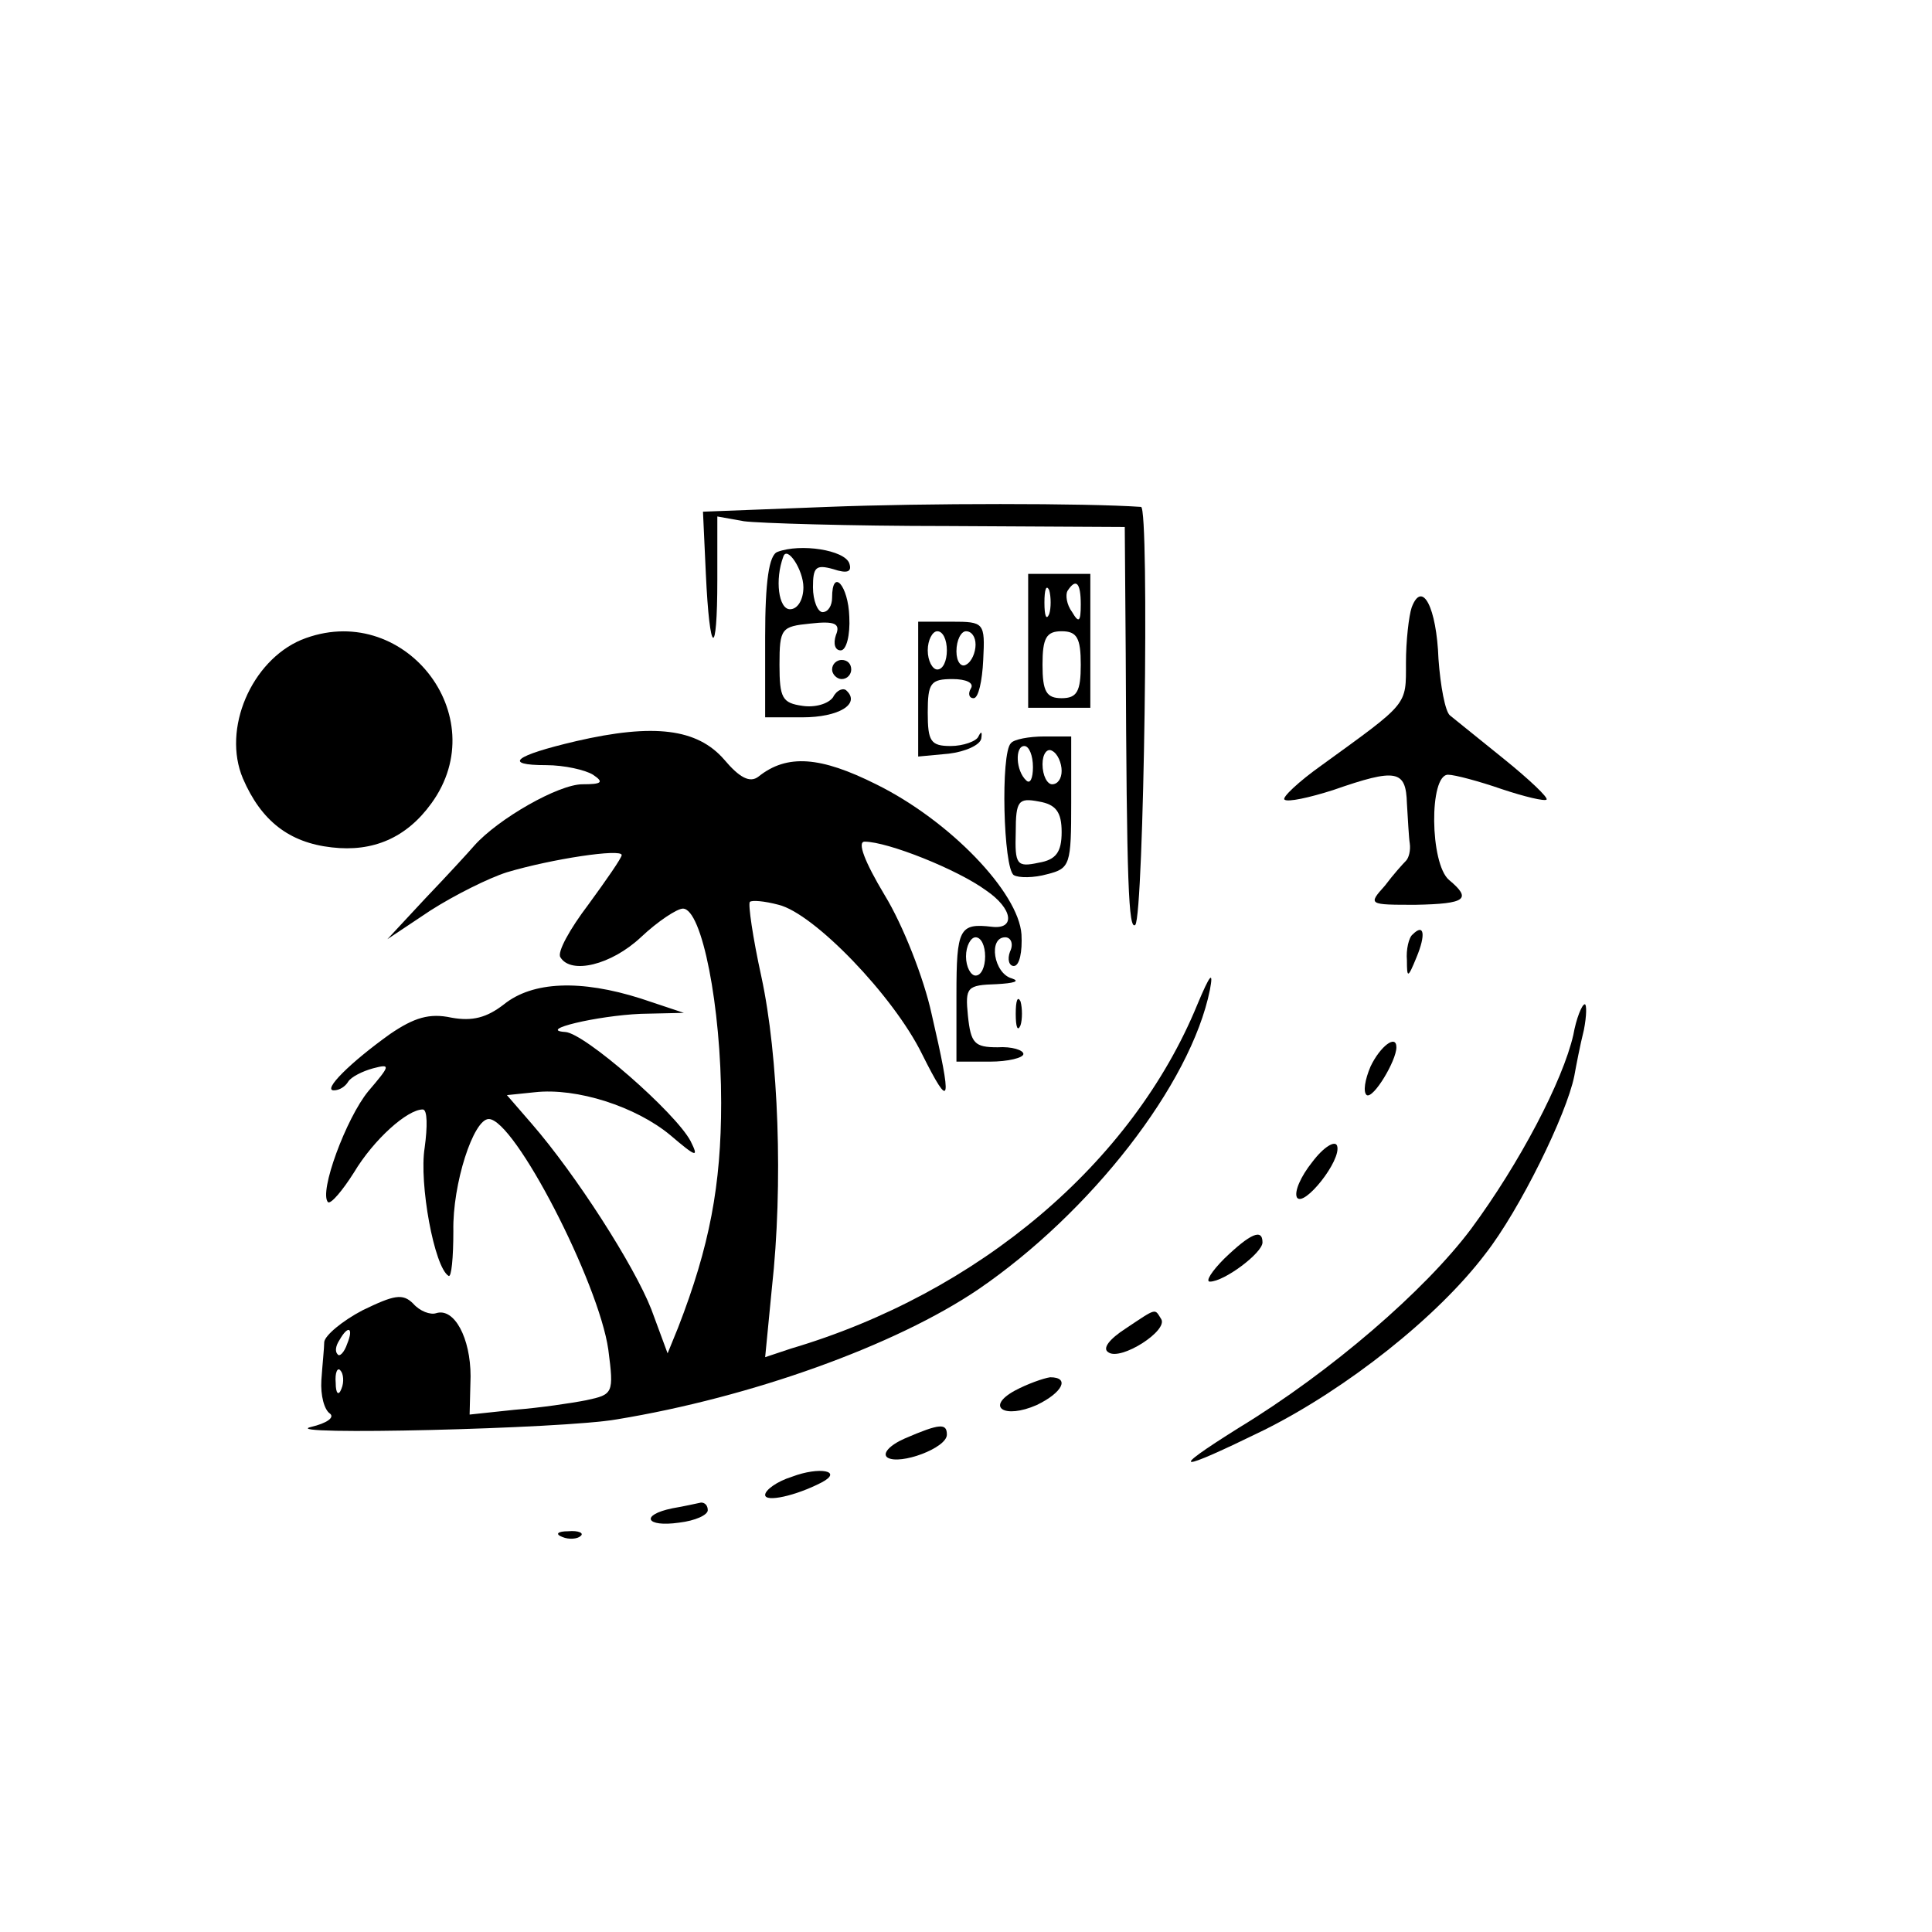 <?xml version="1.0" standalone="no"?>
<!DOCTYPE svg PUBLIC "-//W3C//DTD SVG 20010904//EN"
 "http://www.w3.org/TR/2001/REC-SVG-20010904/DTD/svg10.dtd">
<svg version="1.0" xmlns="http://www.w3.org/2000/svg"
 width="202pt" height="202pt" viewBox="0 0 202 202"
 preserveAspectRatio="xMidYMid meet">
<g transform="translate(0,202) scale(0.1,-0.1)"
fill="#000000" stroke="none">
<path d="M865 1490 l-130 -5 3 -65 c4 -86 12 -90 12 -6 l0 66 28 -5 c15 -2
110 -5 213 -5 l185 -1 1 -132 c1 -242 3 -290 10 -284 9 10 15 437 6 437 -57 4
-226 4 -328 0z"/>
<path d="M813 1443 c-9 -3 -13 -31 -13 -89 l0 -84 39 0 c38 0 61 14 46 28 -3
3 -10 1 -14 -7 -5 -7 -19 -11 -32 -9 -21 3 -24 8 -24 43 0 38 2 40 32 43 26 3
32 0 27 -12 -3 -9 -1 -16 5 -16 6 0 10 16 9 35 -1 33 -18 52 -18 20 0 -8 -4
-15 -10 -15 -5 0 -10 12 -10 26 0 21 3 24 21 19 15 -5 20 -3 17 6 -5 14 -51
21 -75 12z m27 -37 c0 -13 -6 -23 -14 -23 -12 0 -16 31 -7 55 4 12 21 -14 21
-32z"/>
<path d="M1075 1350 l0 -70 33 0 32 0 0 70 0 70 -32 0 -33 0 0 -70z m22 28
c-3 -7 -5 -2 -5 12 0 14 2 19 5 13 2 -7 2 -19 0 -25z m33 10 c0 -18 -2 -20 -9
-8 -6 8 -7 18 -5 22 9 14 14 9 14 -14z m0 -63 c0 -28 -4 -35 -20 -35 -16 0
-20 7 -20 35 0 28 4 35 20 35 16 0 20 -7 20 -35z"/>
<path d="M1476 1385 c-3 -9 -6 -35 -6 -58 0 -45 3 -41 -88 -107 -24 -17 -42
-34 -39 -36 3 -3 26 2 51 10 66 23 76 21 77 -14 1 -16 2 -36 3 -42 1 -7 -1
-15 -4 -18 -3 -3 -13 -14 -22 -26 -18 -20 -17 -20 32 -20 53 1 59 6 35 26 -20
17 -21 110 -1 110 7 0 33 -7 56 -15 24 -8 45 -13 47 -11 2 2 -18 21 -44 42
-26 21 -52 42 -57 46 -5 4 -10 31 -12 59 -2 54 -17 83 -28 54z"/>
<path d="M960 1299 l0 -70 32 3 c17 2 33 9 34 16 1 7 0 8 -3 2 -2 -5 -16 -10
-29 -10 -21 0 -24 5 -24 35 0 31 3 35 26 35 14 0 23 -4 19 -10 -3 -5 -2 -10 3
-10 5 0 9 18 10 40 2 39 1 40 -33 40 l-35 0 0 -71z m30 41 c0 -11 -4 -20 -10
-20 -5 0 -10 9 -10 20 0 11 5 20 10 20 6 0 10 -9 10 -20z m30 6 c0 -8 -4 -18
-10 -21 -5 -3 -10 3 -10 14 0 12 5 21 10 21 6 0 10 -6 10 -14z"/>
<path d="M315 1351 c-52 -22 -83 -93 -61 -145 19 -44 48 -67 93 -72 43 -5 78
10 104 46 67 92 -30 214 -136 171z"/>
<path d="M870 1320 c0 -5 5 -10 10 -10 6 0 10 5 10 10 0 6 -4 10 -10 10 -5 0
-10 -4 -10 -10z"/>
<path d="M602 1245 c-64 -15 -77 -25 -31 -25 19 0 41 -5 49 -10 12 -8 9 -10
-11 -10 -25 0 -88 -36 -113 -64 -6 -7 -29 -32 -51 -55 l-40 -43 45 30 c25 16
61 34 80 40 47 14 120 25 120 18 0 -3 -16 -26 -35 -52 -19 -25 -33 -50 -29
-55 11 -18 53 -8 84 21 18 17 38 30 44 30 20 0 40 -103 40 -203 0 -86 -12
-150 -45 -235 l-11 -27 -17 46 c-18 46 -79 141 -125 194 l-26 30 29 3 c44 5
106 -15 142 -45 27 -23 30 -24 21 -6 -16 30 -111 113 -131 114 -30 2 33 17 79
19 l45 1 -45 15 c-63 20 -113 18 -143 -6 -18 -14 -33 -18 -55 -14 -23 5 -39 0
-64 -17 -42 -30 -71 -59 -59 -59 6 0 12 4 15 9 3 5 15 11 26 14 19 5 18 3 -5
-24 -23 -28 -52 -106 -42 -116 3 -2 15 12 27 31 21 35 56 66 72 66 5 0 5 -18
2 -40 -6 -37 10 -125 25 -134 3 -2 5 19 5 47 -1 49 21 117 37 117 27 0 115
-171 125 -241 6 -46 5 -47 -23 -53 -15 -3 -49 -8 -75 -10 l-47 -5 1 40 c0 40
-17 72 -36 66 -6 -2 -17 2 -24 10 -11 11 -20 9 -53 -7 -21 -11 -39 -26 -40
-33 0 -6 -2 -25 -3 -40 -1 -16 3 -31 9 -35 5 -4 -3 -10 -20 -14 -37 -9 264 -2
320 8 140 23 291 77 378 136 117 80 222 214 242 313 4 21 0 16 -13 -15 -68
-166 -229 -302 -425 -360 l-27 -9 7 72 c12 108 7 243 -11 326 -9 41 -14 76
-12 78 2 2 15 1 30 -3 37 -9 120 -95 150 -156 30 -60 32 -53 10 42 -8 37 -30
93 -49 124 -21 35 -29 56 -21 56 24 0 97 -29 127 -51 28 -19 31 -41 6 -38 -34
4 -37 -2 -37 -71 l0 -70 35 0 c19 0 35 4 35 8 0 4 -12 8 -27 7 -24 0 -28 4
-31 33 -3 30 -1 32 30 33 18 1 25 3 16 6 -19 5 -25 43 -7 43 6 0 9 -7 5 -15
-3 -8 -1 -15 4 -15 6 0 9 15 8 33 -3 44 -75 119 -152 157 -58 29 -93 32 -123
8 -9 -7 -20 -1 -36 18 -28 32 -73 38 -155 19z m428 -225 c0 -11 -4 -20 -10
-20 -5 0 -10 9 -10 20 0 11 5 20 10 20 6 0 10 -9 10 -20z m-667 -405 c-3 -9
-8 -14 -10 -11 -3 3 -2 9 2 15 9 16 15 13 8 -4z m-6 -47 c-3 -8 -6 -5 -6 6 -1
11 2 17 5 13 3 -3 4 -12 1 -19z"/>
<path d="M1057 1243 c-11 -10 -8 -131 3 -138 5 -3 21 -3 35 1 24 6 25 10 25
75 l0 69 -28 0 c-16 0 -32 -3 -35 -7z m23 -25 c0 -12 -3 -18 -7 -14 -11 10
-12 36 -2 36 5 0 9 -10 9 -22z m30 -4 c0 -8 -4 -14 -10 -14 -5 0 -10 9 -10 21
0 11 5 17 10 14 6 -3 10 -13 10 -21z m0 -64 c0 -21 -6 -29 -24 -32 -23 -5 -25
-2 -24 32 0 33 3 36 24 32 18 -3 24 -11 24 -32z"/>
<path d="M1477 1043 c-4 -3 -7 -16 -6 -27 0 -19 1 -19 10 3 10 24 8 36 -4 24z"/>
<path d="M1062 960 c0 -14 2 -19 5 -12 2 6 2 18 0 25 -3 6 -5 1 -5 -13z"/>
<path d="M1645 938 c-11 -48 -56 -134 -107 -203 -48 -64 -146 -149 -243 -208
-75 -47 -65 -47 27 -2 86 43 181 118 231 184 36 46 85 146 93 186 2 11 6 32
10 48 3 15 3 27 1 27 -3 0 -9 -15 -12 -32z"/>
<path d="M1433 905 c-6 -14 -8 -27 -4 -30 7 -4 31 36 31 50 0 14 -17 1 -27
-20z"/>
<path d="M1372 805 c-12 -15 -19 -31 -16 -37 7 -11 47 39 42 54 -2 6 -14 -1
-26 -17z"/>
<path d="M1280 704 c-13 -13 -20 -24 -15 -24 15 0 55 30 55 41 0 15 -13 9 -40
-17z"/>
<path d="M1177 631 c-17 -11 -25 -21 -18 -25 13 -9 63 23 55 35 -7 11 -4 12
-37 -10z"/>
<path d="M1061 566 c-31 -17 -11 -30 23 -15 27 13 35 29 14 29 -7 -1 -24 -7
-37 -14z"/>
<path d="M946 516 c-16 -7 -24 -16 -18 -20 13 -8 62 10 62 24 0 12 -7 12 -44
-4z"/>
<path d="M828 476 c-16 -5 -28 -14 -28 -19 0 -8 32 -1 59 13 23 12 -2 17 -31
6z"/>
<path d="M703 443 c-34 -7 -28 -20 7 -15 17 2 30 8 30 13 0 5 -3 8 -7 8 -5 -1
-18 -4 -30 -6z"/>
<path d="M588 413 c7 -3 16 -2 19 1 4 3 -2 6 -13 5 -11 0 -14 -3 -6 -6z"/>
</g>
</svg>
